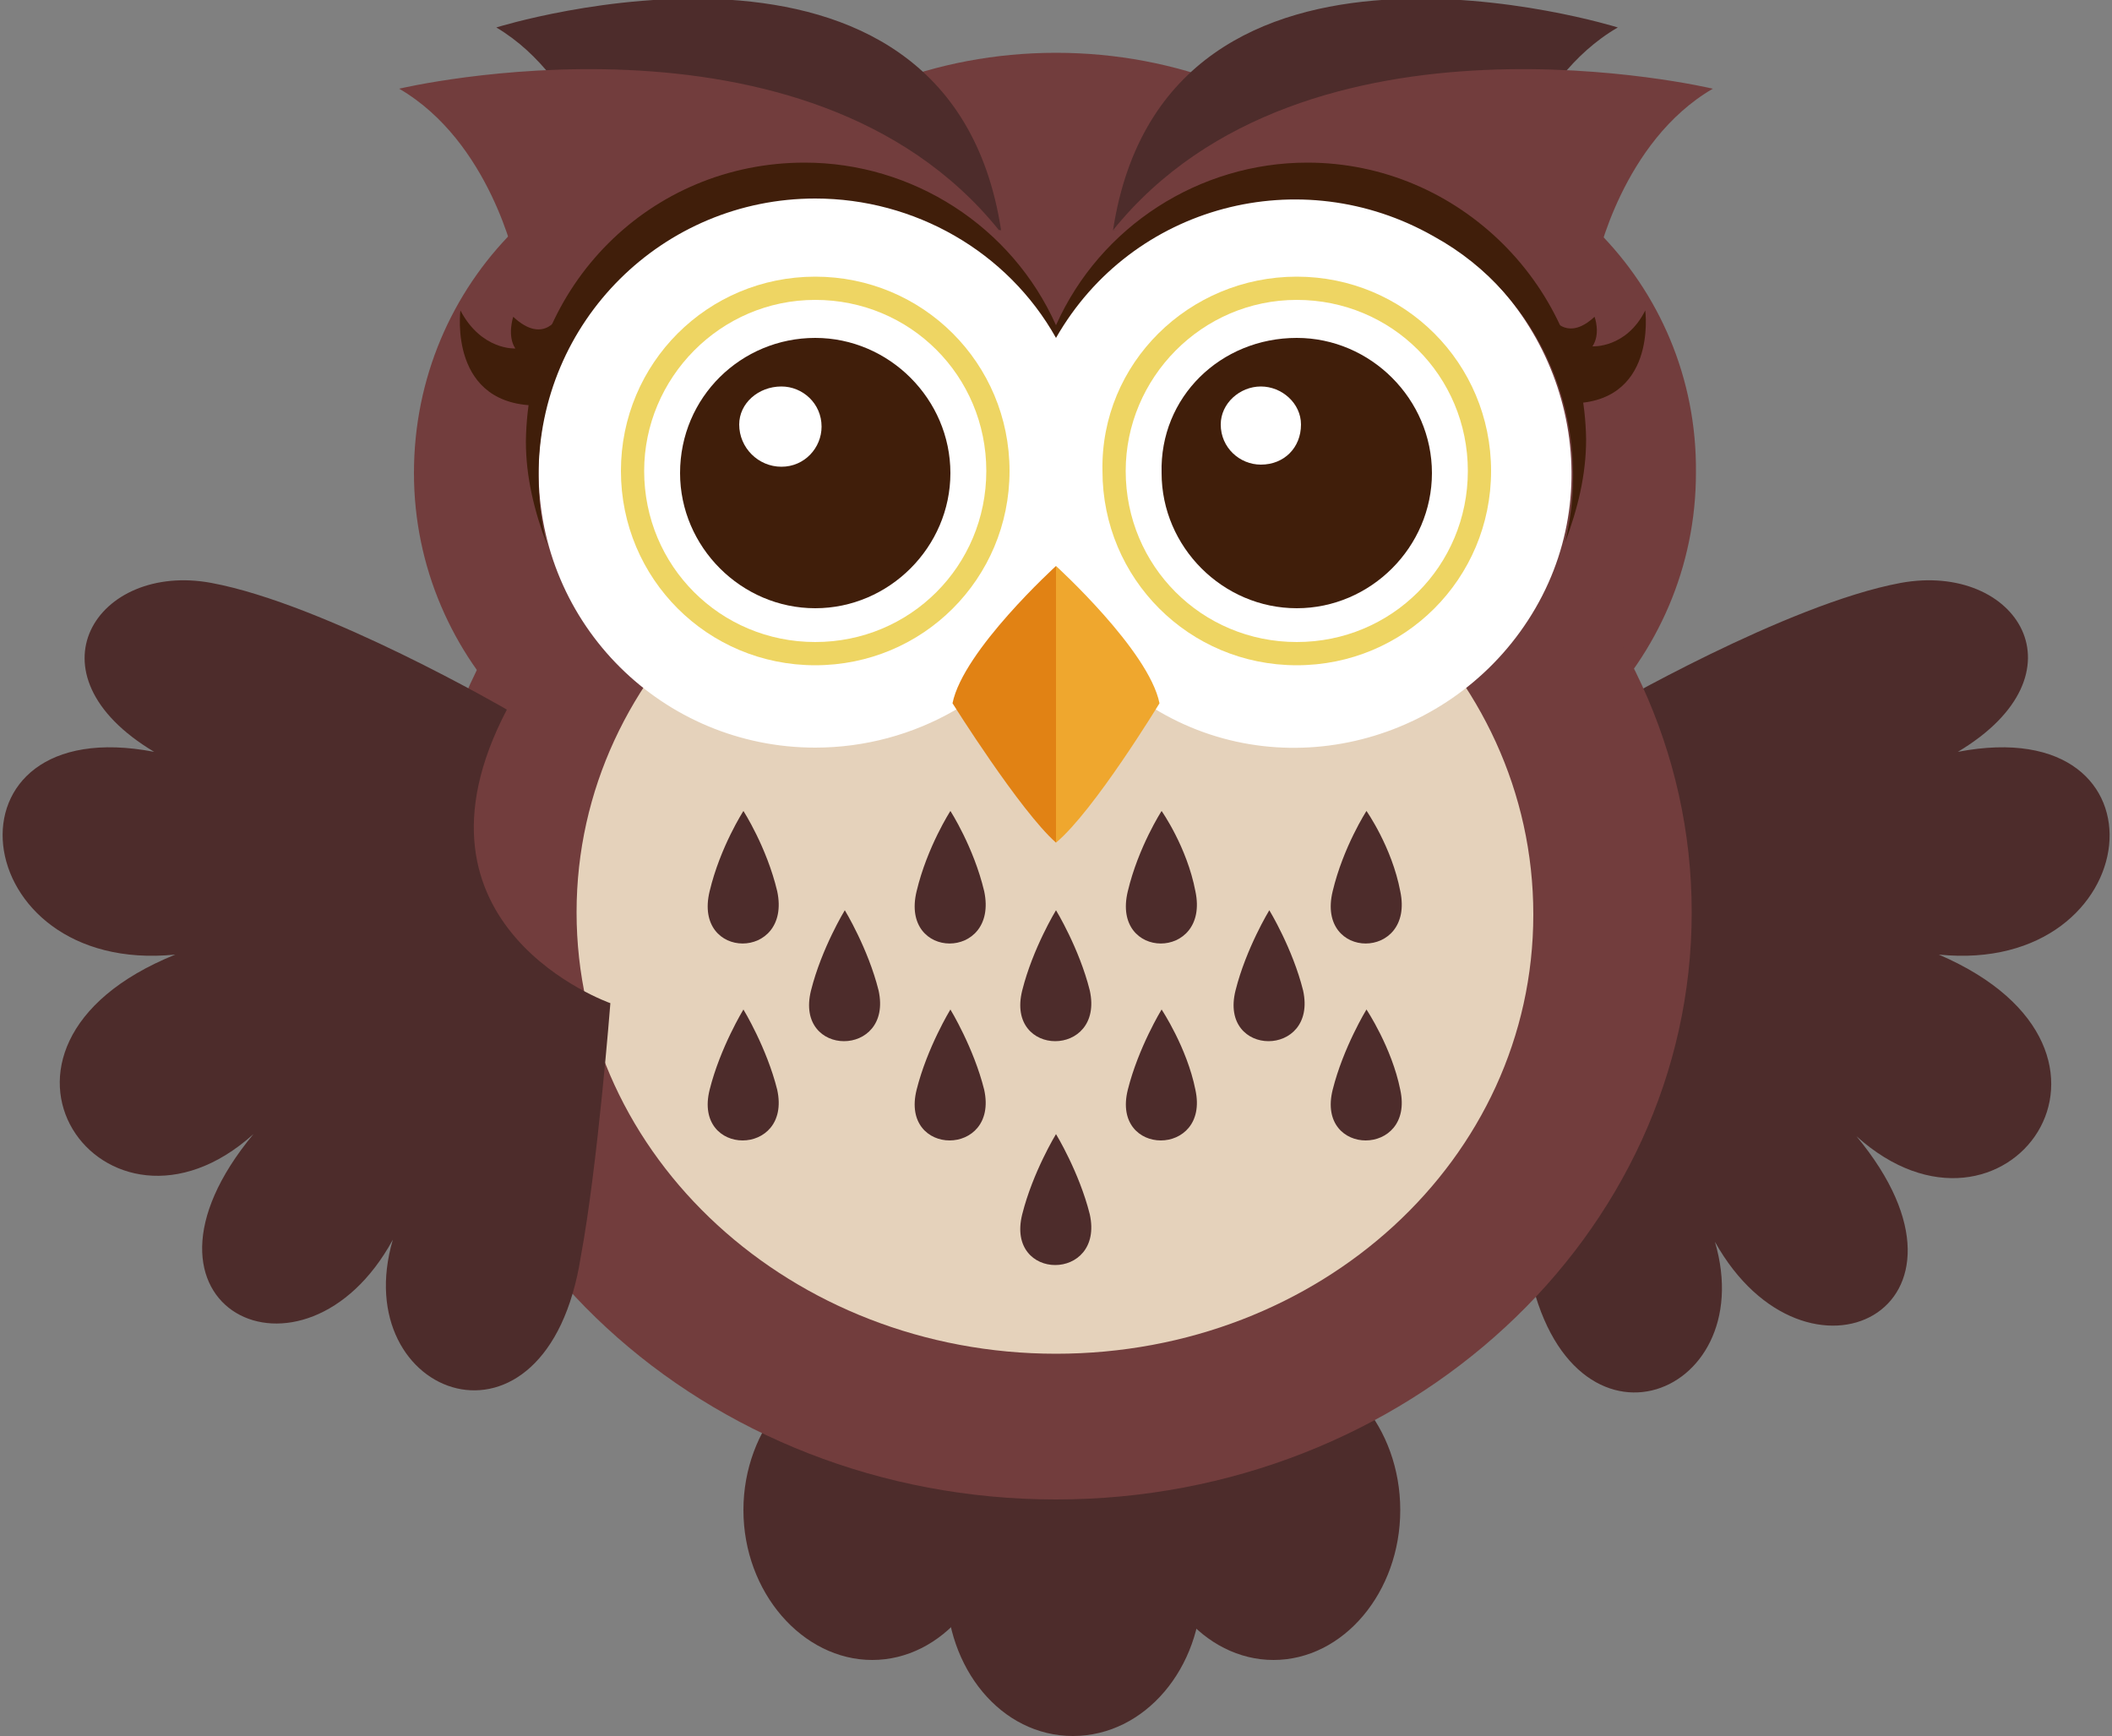 <?xml version="1.0" encoding="utf-8"?>
<!-- Generator: Adobe Illustrator 21.0.2, SVG Export Plug-In . SVG Version: 6.00 Build 0)  -->
<svg version="1.1" id="master-artboard" xmlns="http://www.w3.org/2000/svg" xmlns:xlink="http://www.w3.org/1999/xlink" x="0px"
	 y="0px" viewBox="0 0 100 82.2" style="enable-background:new 0 0 100 82.2;" xml:space="preserve">
<rect x="0" y="0" width="100" height="82.2" fill="#808080" stroke="none"/>
<style type="text/css">
	.st0{fill:#4D2C2B;}
	.st1{fill:#723D3D;}
	.st2{fill:#E5D2BB;}
	.st3{fill:#FFFFFF;}
	.st4{fill:#E18214;}
	.st5{fill:#401E0A;}
	.st6{fill:#EFA72E;}
	.st7{fill:#EED563;}
</style>
<title>ruru</title>
<path class="st0" d="M50.8,68c3.4,0,6.1,3.2,6.1,7.1s-2.7,7.1-6.1,7.1s-6-3.2-6-7.1S47.5,68,50.8,68z"/>
<path class="st0" d="M41.3,64.4c3.3,0,6,3.2,6,7.1c0,3.9-2.7,7.1-6,7.1s-6.1-3.2-6.1-7.1S38,64.4,41.3,64.4L41.3,64.4z"/>
<path class="st0" d="M60.3,64.4c3.3,0,6,3.2,6,7.1c0,3.9-2.7,7.1-6,7.1c-3.3,0-6-3.2-6-7.1S57,64.4,60.3,64.4z"/>
<path class="st0" d="M71.1,47.5c0,0,10.3-3.6,4.9-13.9c0,0,8.6-5,14-6c5.5-1,8.9,4.3,2.7,8c10.4-2,9,10.6-0.9,9.6
	c10.7,4.6,3.1,14.9-3.9,8.6c6.8,8.2-2.4,12.7-6.7,5c2.2,7.5-7.2,11-8.9,0.8C71.7,55.2,71.1,47.5,71.1,47.5L71.1,47.5z"/>
<path class="st1" d="M64.2,6.2C58,6.2,52.7,9.6,50,14.6v15.6c2.7,5,8.1,8.4,14.1,8.4c8.9,0,16.2-7.3,16.2-16.2
	C80.4,13.4,73.1,6.2,64.2,6.2C64.2,6.2,64.2,6.2,64.2,6.2z"/>
<path class="st1" d="M50,40.7c-11.5,0-20.8-8.6-20.8-19.1S38.5,2.5,50,2.5s20.8,8.6,20.8,19.1S61.4,40.7,50,40.7z"/>
<path class="st0" d="M28.9,9.5c0,0-1.2-5.7-5.4-8.2c0,0,21.4-6.7,23.9,9.6L28.9,9.5z"/>
<path class="st1" d="M35.8,6.2c6.1,0,11.4,3.4,14.2,8.4v15.6c-2.8,5-8.1,8.4-14.2,8.4c-8.9,0-16.2-7.3-16.2-16.2
	C19.6,13.4,26.8,6.2,35.8,6.2C35.8,6.2,35.8,6.2,35.8,6.2z"/>
<path class="st1" d="M24.4,12.4c0,0-1.2-5.7-5.5-8.2c0,0,19.3-4.6,28.4,6.7L24.4,12.4z"/>
<path class="st1" d="M50,71c-16.6,0-30.1-12.4-30.1-27.8S33.4,15.5,50,15.5s30.1,12.4,30.1,27.7S66.6,71,50,71z"/>
<path class="st2" d="M50,64.1c-12.5,0-22.7-9.3-22.7-20.9S37.5,22.4,50,22.4s22.6,9.3,22.6,20.9S62.5,64.1,50,64.1L50,64.1z"/>
<path class="st0" d="M71.1,9.5c0,0,1.2-5.7,5.5-8.2c0,0-21.4-6.7-23.9,9.6L71.1,9.5z"/>
<path class="st1" d="M75.6,12.4c0,0,1.2-5.7,5.5-8.2c0,0-19.3-4.6-28.4,6.7L75.6,12.4z"/>
<path class="st0" d="M45,38.4c0,0-1.1,1.7-1.6,3.8c-0.8,3.3,3.9,3.3,3.2,0C46.1,40.1,45,38.4,45,38.4z"/>
<path class="st0" d="M45,47.8c0,0-1.1,1.8-1.6,3.8c-0.8,3.2,3.9,3.2,3.2,0C46.1,49.6,45,47.8,45,47.8z"/>
<path class="st0" d="M40,43.1c0,0-1.1,1.8-1.6,3.8c-0.8,3.2,3.9,3.2,3.2,0C41.1,44.9,40,43.1,40,43.1z"/>
<path class="st0" d="M55,38.4c0,0-1.1,1.7-1.6,3.8c-0.8,3.3,3.9,3.3,3.2,0C56.2,40.1,55,38.4,55,38.4z"/>
<path class="st0" d="M55,47.8c0,0-1.1,1.8-1.6,3.8c-0.8,3.2,3.9,3.2,3.2,0C56.2,49.6,55,47.8,55,47.8z"/>
<path class="st0" d="M50,43.1c0,0-1.1,1.8-1.6,3.8c-0.8,3.2,3.9,3.2,3.2,0C51.1,44.9,50,43.1,50,43.1z"/>
<path class="st0" d="M60.1,43.1c0,0-1.1,1.8-1.6,3.8c-0.8,3.2,3.9,3.2,3.2,0C61.2,44.9,60.1,43.1,60.1,43.1L60.1,43.1z"/>
<path class="st0" d="M50,53.7c0,0-1.1,1.8-1.6,3.8c-0.8,3.2,3.9,3.2,3.2,0C51.1,55.5,50,53.7,50,53.7z"/>
<path class="st0" d="M35.2,38.4c0,0-1.1,1.7-1.6,3.8c-0.8,3.3,3.9,3.3,3.2,0C36.3,40.1,35.2,38.4,35.2,38.4z"/>
<path class="st0" d="M35.2,47.8c0,0-1.1,1.8-1.6,3.8c-0.8,3.2,3.9,3.2,3.2,0C36.3,49.6,35.2,47.8,35.2,47.8z"/>
<path class="st0" d="M64.7,38.4c0,0-1.1,1.7-1.6,3.8c-0.8,3.3,3.9,3.3,3.2,0C65.9,40.1,64.7,38.4,64.7,38.4z"/>
<path class="st0" d="M64.7,47.8c0,0-1.1,1.8-1.6,3.8c-0.8,3.2,3.9,3.2,3.2,0C65.9,49.6,64.7,47.8,64.7,47.8z"/>
<path class="st3" d="M38.6,9.3c4.7,0,9,2.5,11.4,6.6c3.6-6.3,11.6-8.5,17.8-4.9s8.5,11.6,4.9,17.8s-11.6,8.5-17.8,4.9
	c-2-1.2-3.7-2.8-4.9-4.9c-2.3,4.1-6.7,6.6-11.4,6.6c-7.2,0-13.1-5.8-13.1-13.1C25.5,15.1,31.4,9.3,38.6,9.3
	C38.6,9.3,38.6,9.3,38.6,9.3z"/>
<path class="st4" d="M50,26.8c0,0-4.4,4-4.9,6.5c0,0,3.2,5.1,4.9,6.6V26.8z"/>
<path class="st5" d="M38.1,7.7c5.1,0,9.8,3,11.9,7.7v0.6c-2.3-4.1-6.7-6.6-11.4-6.6c-7.2,0-13.1,5.8-13.1,13.1
	c0,1.1,0.1,2.2,0.4,3.3c-0.6-1.6-1-3.2-1-4.9C25,13.5,30.8,7.7,38.1,7.7L38.1,7.7z"/>
<path class="st5" d="M27.3,14.2l-0.8,0.7c0,0-0.7,1.5-2.2,0.1c0,0-0.3,0.9,0.1,1.5c0,0-1.6,0.1-2.6-1.8c0,0-0.6,4.6,3.8,4.5
	C25.7,19.1,26.3,15.9,27.3,14.2L27.3,14.2z"/>
<path class="st6" d="M50,26.8c0,0,4.4,4,4.9,6.5c0,0-3.1,5.1-4.9,6.6V26.8z"/>
<path class="st5" d="M61.9,7.7c-5.1,0-9.8,3-11.9,7.7v0.6c3.6-6.3,11.6-8.4,17.9-4.8C73,14,75.5,20,74.1,25.7c0.6-1.6,1-3.2,1-4.9
	C75,13.6,69.1,7.7,61.9,7.7L61.9,7.7z"/>
<path class="st5" d="M72.6,14.2l0.8,0.7c0,0,0.7,1.4,2.1,0.1c0,0,0.3,0.8-0.1,1.4c0,0,1.6,0.1,2.5-1.7c0,0,0.6,4.5-3.7,4.4
	C74.2,19,73.7,15.9,72.6,14.2L72.6,14.2z"/>
<path class="st7" d="M38.6,13.1c5.1,0,9.2,4.1,9.2,9.2s-4.1,9.2-9.2,9.2s-9.2-4.1-9.2-9.2l0,0C29.4,17.2,33.5,13.1,38.6,13.1
	L38.6,13.1z"/>
<path class="st3" d="M38.6,14.2c4.5,0,8.1,3.6,8.1,8.1s-3.6,8.1-8.1,8.1c-4.5,0-8.1-3.6-8.1-8.1C30.5,17.9,34.1,14.2,38.6,14.2
	C38.6,14.2,38.6,14.2,38.6,14.2z"/>
<path class="st5" d="M38.6,16c3.5,0,6.4,2.9,6.4,6.4s-2.9,6.4-6.4,6.4c-3.5,0-6.4-2.9-6.4-6.4C32.2,18.8,35.1,16,38.6,16z"/>
<path class="st3" d="M37,18.3c1,0,1.9,0.8,1.9,1.9c0,0,0,0,0,0c0,1-0.8,1.9-1.9,1.9S35,21.2,35,20.1C35,19.1,35.9,18.3,37,18.3
	C36.9,18.3,37,18.3,37,18.3L37,18.3z"/>
<path class="st7" d="M61.4,13.1c5.1,0,9.2,4.1,9.2,9.2s-4.1,9.2-9.2,9.2s-9.2-4.1-9.2-9.2C52.1,17.2,56.3,13.1,61.4,13.1z"/>
<path class="st3" d="M61.4,14.2c4.5,0,8.1,3.6,8.1,8.1s-3.6,8.1-8.1,8.1s-8.1-3.6-8.1-8.1l0,0C53.3,17.9,56.9,14.2,61.4,14.2z"/>
<path class="st5" d="M61.4,16c3.5,0,6.4,2.9,6.4,6.4s-2.9,6.4-6.4,6.4c-3.5,0-6.4-2.9-6.4-6.4C54.9,18.8,57.8,16,61.4,16z"/>
<path class="st3" d="M59.7,18.3c1,0,1.9,0.8,1.9,1.8c0,0,0,0,0,0c0,1.1-0.8,1.9-1.9,1.9c0,0,0,0,0,0c-1,0-1.9-0.8-1.9-1.9
	c0,0,0,0,0,0C57.8,19.1,58.7,18.3,59.7,18.3C59.7,18.3,59.7,18.3,59.7,18.3z"/>
<path class="st0" d="M28.9,47.5c0,0-10.3-3.6-4.9-13.9c0,0-8.6-5-14-6s-8.9,4.3-2.7,8c-10.4-2-9,10.6,1,9.6C-2.6,49.6,5,60,12,53.7
	c-6.8,8.2,2.4,12.7,6.6,5c-2.2,7.5,7.3,11,8.9,0.8C28.3,55.2,28.9,47.5,28.9,47.5L28.9,47.5z"/>
</svg>

